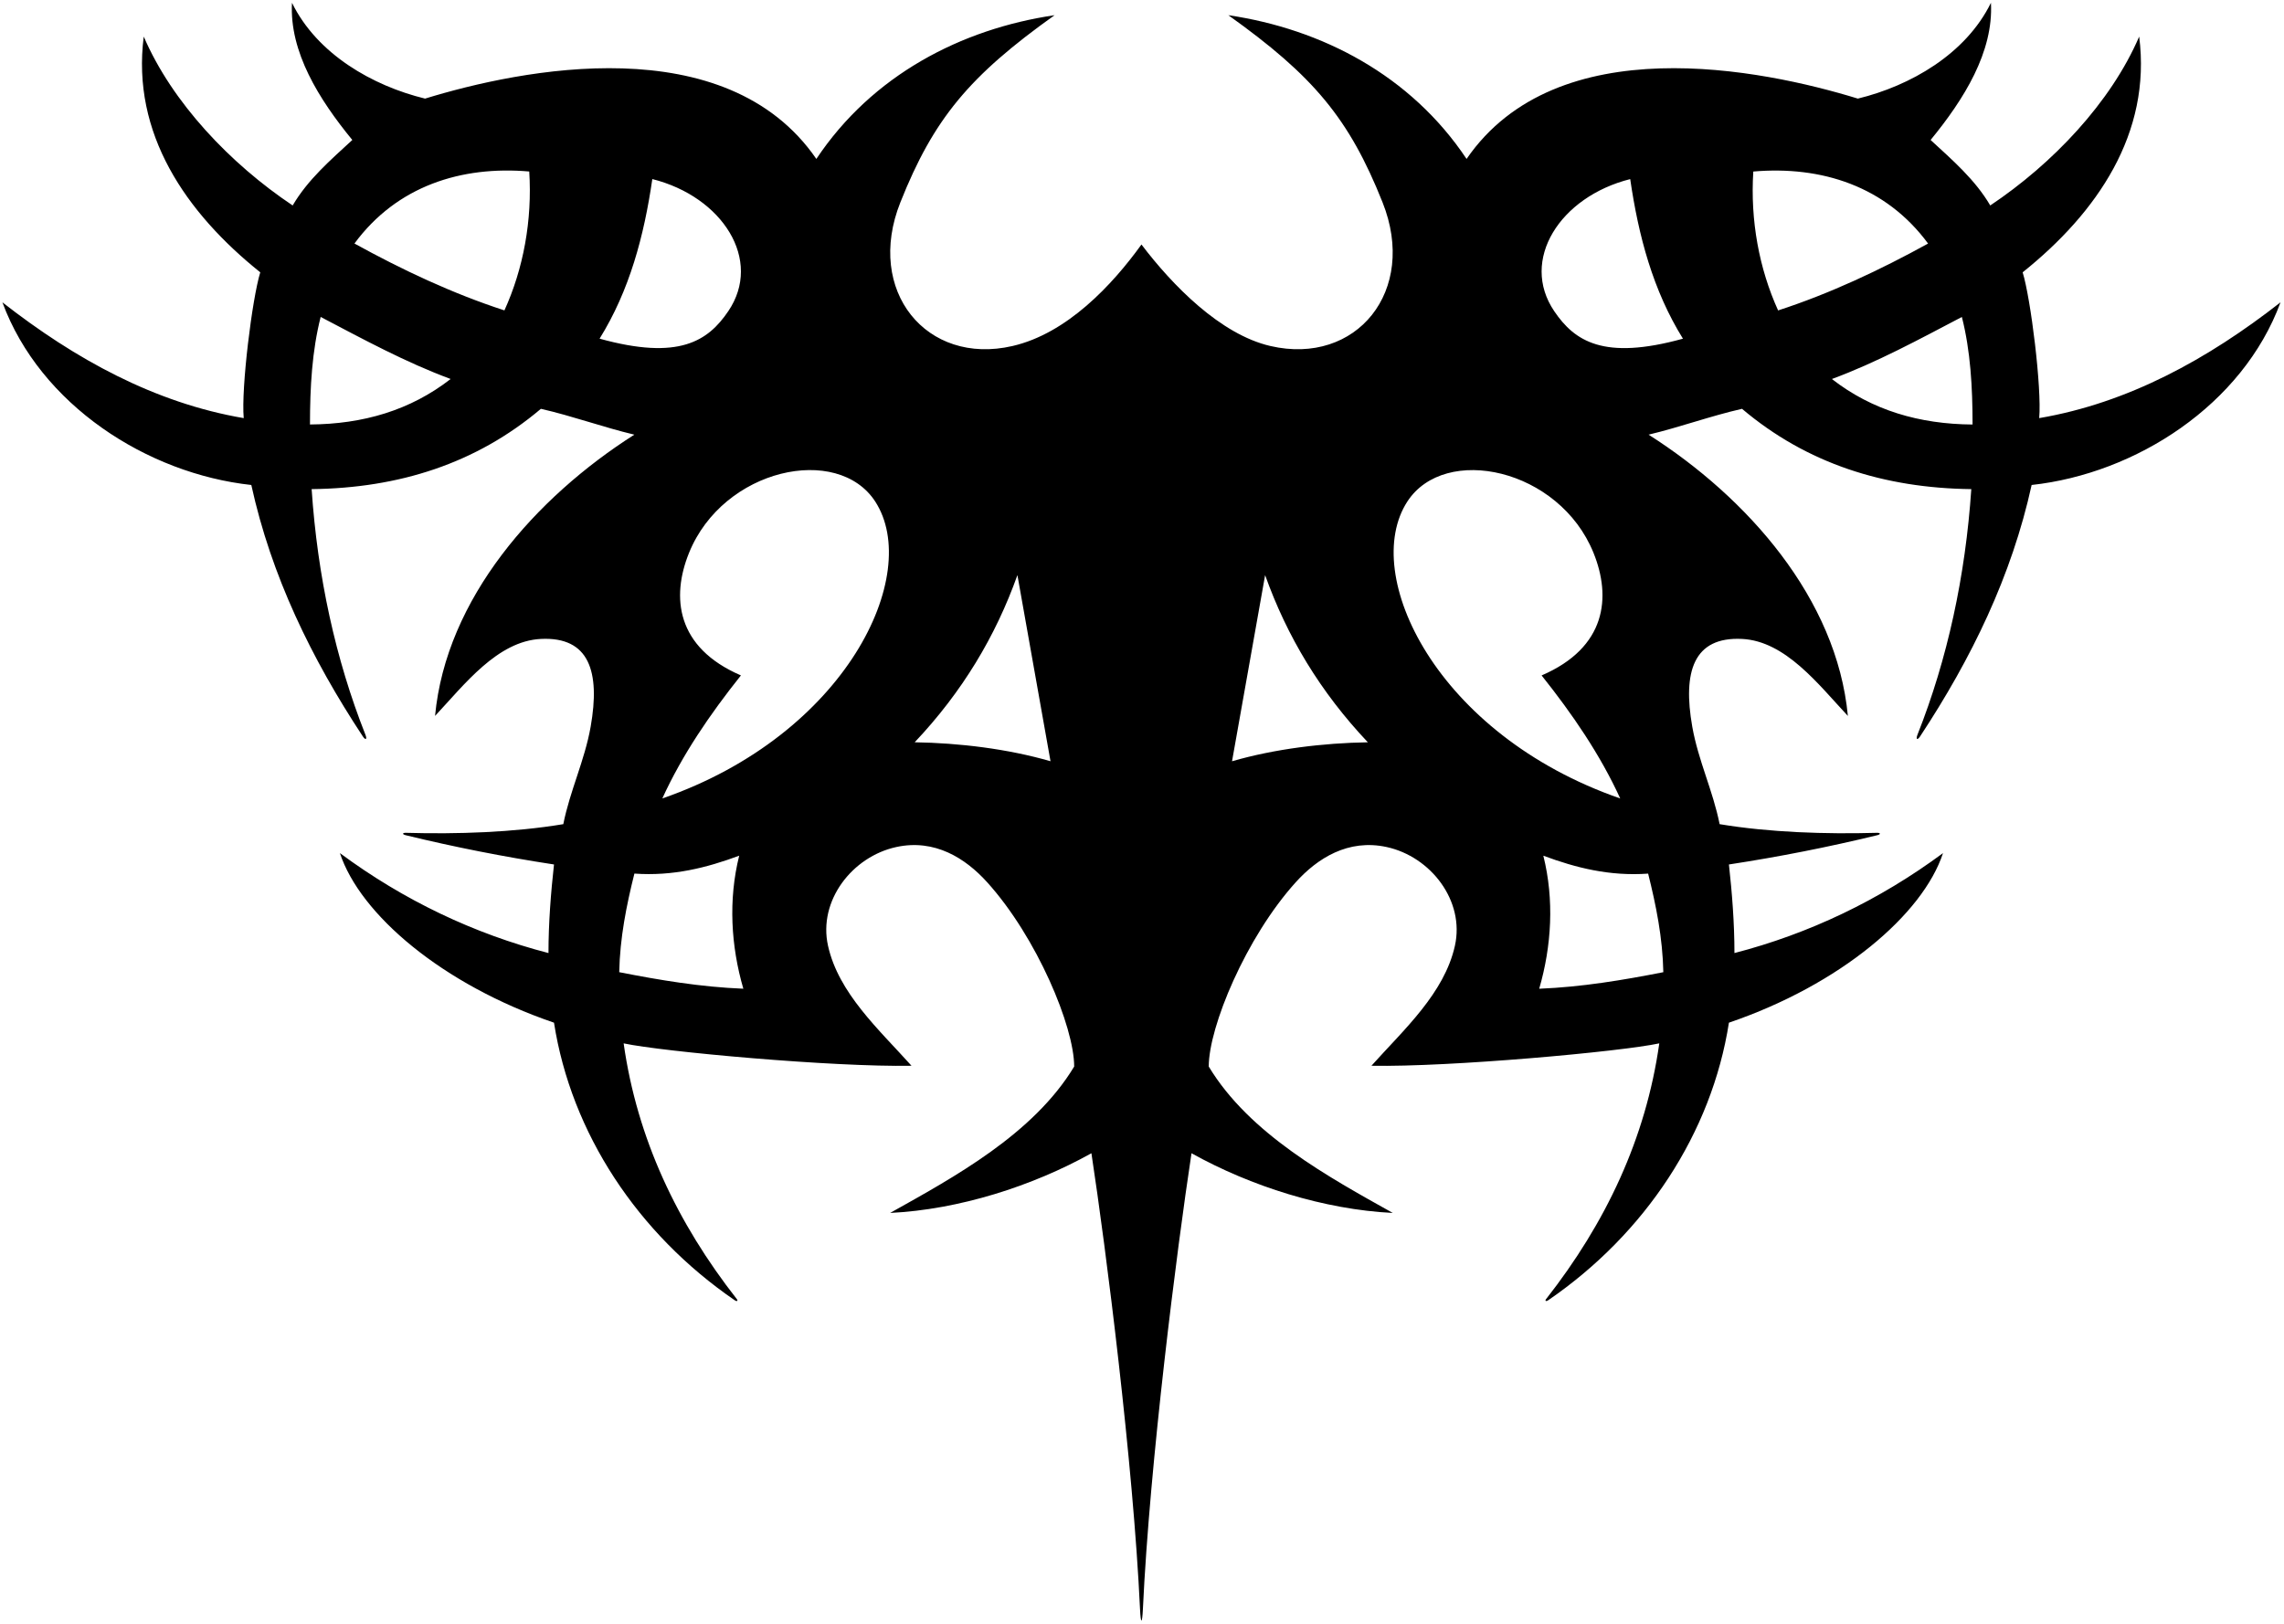 <?xml version="1.0" encoding="UTF-8"?>
<svg xmlns="http://www.w3.org/2000/svg" xmlns:xlink="http://www.w3.org/1999/xlink" width="530pt" height="377pt" viewBox="0 0 530 377" version="1.1">
<g id="surface1">
<path style=" stroke:none;fill-rule:nonzero;fill:rgb(0%,0%,0%);fill-opacity:1;" d="M 473.195 97.047 C 473.812 90.074 471.238 69.297 469.355 63.207 C 486.637 49.367 499.273 30.969 496.395 8.488 C 489.836 23.77 476.316 38.008 461.836 47.688 C 458.316 41.688 453.113 37.207 447.996 32.488 C 455.738 23.047 462.613 12.047 461.996 0.648 C 456.156 12.566 443.273 19.93 431.113 22.887 C 408.828 16.031 361.309 6.379 340.316 36.887 C 327.355 17.449 306.715 6.727 285.035 3.527 C 304.781 17.609 313.086 27.523 320.828 46.988 C 329.004 67.535 314.746 84.918 294.805 80.312 C 283.172 77.629 271.996 66.148 264.875 56.75 C 258.086 66.164 247.602 77.395 234.945 80.312 C 215.004 84.918 200.746 67.535 208.922 46.988 C 216.664 27.523 224.969 17.609 244.715 3.527 C 223.035 6.727 202.395 17.449 189.434 36.887 C 168.441 6.379 120.922 16.031 98.637 22.887 C 86.473 19.93 73.594 12.566 67.754 0.648 C 67.137 12.047 74.012 23.047 81.754 32.488 C 76.637 37.207 71.434 41.688 67.914 47.688 C 53.434 38.008 39.914 23.77 33.355 8.488 C 30.473 30.969 43.113 49.367 60.395 63.207 C 58.512 69.297 55.938 90.074 56.555 97.047 C 35.914 93.527 17.434 83.367 0.555 70.168 C 9.355 94.008 34.156 109.93 58.316 112.566 C 62.941 133.656 72.246 152.805 84.176 170.895 C 84.828 171.883 85.238 171.645 84.797 170.531 C 77.852 153 73.668 133.688 72.316 113.527 C 92.555 113.289 110.477 107.609 125.516 94.887 C 132.875 96.566 139.836 99.129 147.195 100.887 C 124.312 115.449 103.516 138.887 100.953 166.168 C 107.789 158.859 115.43 148.797 125.516 148.297 C 136.746 147.742 139.316 155.883 137.059 168.68 C 135.672 176.531 132.254 183.535 130.715 191.289 C 119.141 193.219 106.055 193.633 94.262 193.301 C 93.336 193.273 93.273 193.645 94.152 193.859 C 105.453 196.605 116.902 198.867 128.555 200.648 C 127.836 207.129 127.273 214.246 127.273 221.207 C 109.996 216.73 93.676 208.969 78.875 198.008 C 83.562 212.242 102.641 228.527 128.555 237.367 C 132.547 262.961 147.941 286.328 170.48 301.785 C 170.98 302.133 171.32 301.961 170.988 301.535 C 157.145 283.867 147.84 264.277 144.715 242.168 C 153.586 244.09 193.363 247.703 211.516 247.367 C 203.934 238.922 194.594 230.539 192.141 219.52 C 189.809 209.062 197.762 198.828 207.965 196.602 C 216.91 194.648 224.043 199.211 229.062 204.762 C 240.66 217.602 249.262 238.355 249.262 247.547 C 239.809 263.234 221.348 273.25 206.555 281.527 C 222.484 280.746 239.512 275.336 253.262 267.672 C 256.648 289.922 262.961 339.516 264.539 373.414 C 264.711 377.035 265.039 377.035 265.211 373.414 C 266.789 339.516 273.102 289.922 276.488 267.672 C 290.238 275.336 307.266 280.746 323.195 281.527 C 308.402 273.25 289.941 263.234 280.488 247.547 C 280.488 238.355 289.09 217.602 300.688 204.762 C 305.707 199.211 312.84 194.648 321.785 196.602 C 331.988 198.828 339.941 209.062 337.609 219.52 C 335.156 230.539 325.816 238.922 318.234 247.367 C 336.387 247.703 376.164 244.09 385.035 242.168 C 381.91 264.277 372.605 283.867 358.762 301.535 C 358.43 301.961 358.77 302.133 359.27 301.785 C 381.809 286.328 397.203 262.961 401.195 237.367 C 427.109 228.527 446.188 212.242 450.875 198.008 C 436.074 208.969 419.754 216.73 402.477 221.207 C 402.477 214.246 401.914 207.129 401.195 200.648 C 412.848 198.867 424.297 196.605 435.598 193.859 C 436.48 193.645 436.414 193.273 435.488 193.301 C 423.695 193.633 410.609 193.219 399.035 191.289 C 397.496 183.535 394.078 176.531 392.691 168.68 C 390.434 155.883 393.004 147.742 404.234 148.297 C 414.32 148.797 421.961 158.859 428.797 166.168 C 426.234 138.887 405.438 115.449 382.555 100.887 C 389.914 99.129 396.875 96.566 404.234 94.887 C 419.273 107.609 437.195 113.289 457.438 113.527 C 456.082 133.688 451.898 153 444.949 170.531 C 444.512 171.645 444.922 171.883 445.574 170.895 C 457.504 152.805 466.809 133.656 471.438 112.566 C 495.598 109.93 520.395 94.008 529.195 70.168 C 512.316 83.367 493.836 93.527 473.195 97.047 Z M 71.93 98.523 C 71.93 89.883 72.41 81.402 74.41 73.562 C 84.332 78.766 94.172 84.121 104.57 87.965 C 95.211 95.242 84.25 98.445 71.93 98.523 Z M 117.051 72.043 C 104.973 68.121 93.289 62.605 82.25 56.523 C 92.09 43.164 107.051 38.445 122.812 39.805 C 123.531 51.164 121.449 62.363 117.051 72.043 Z M 139.133 78.605 C 146.09 67.402 149.449 54.766 151.371 41.562 C 167.66 45.66 177.047 60.352 169 72.223 C 164.297 79.164 157.551 83.707 139.133 78.605 Z M 143.691 225.645 C 143.852 217.645 145.371 210.121 147.211 202.762 C 156.172 203.402 164.012 201.402 171.531 198.605 C 168.973 208.844 169.609 219.562 172.492 229.484 C 162.57 229.086 153.051 227.484 143.691 225.645 Z M 153.691 185.324 C 158.332 175.164 164.73 165.805 171.93 156.766 C 156.883 150.285 155.742 138.586 159.879 128.348 C 167.816 108.695 194.406 102.98 203.105 116.422 C 214.031 133.309 196.453 170.48 153.691 185.324 Z M 212.25 172.285 C 223.289 160.605 231.051 147.645 236.09 133.484 L 243.77 176.684 C 233.852 173.805 222.57 172.445 212.25 172.285 Z M 285.891 176.691 L 293.57 133.488 C 298.609 147.648 306.371 160.609 317.41 172.289 C 307.09 172.449 295.812 173.812 285.891 176.691 Z M 326.559 116.43 C 335.254 102.988 361.848 108.699 369.785 128.352 C 373.922 138.594 372.777 150.289 357.73 156.77 C 364.93 165.812 371.328 175.172 375.973 185.328 C 333.211 170.484 315.629 133.316 326.559 116.43 Z M 385.973 225.648 C 376.609 227.488 367.09 229.09 357.172 229.488 C 360.051 219.57 360.688 208.852 358.129 198.609 C 365.648 201.41 373.488 203.41 382.449 202.77 C 384.289 210.129 385.812 217.648 385.973 225.648 Z M 360.66 72.23 C 352.613 60.355 362 45.664 378.289 41.57 C 380.211 54.77 383.57 67.41 390.527 78.609 C 372.113 83.715 365.363 79.172 360.66 72.23 Z M 406.852 39.812 C 422.609 38.449 437.57 43.172 447.41 56.531 C 436.371 62.609 424.688 68.129 412.609 72.051 C 408.211 62.371 406.129 51.172 406.852 39.812 Z M 425.09 87.969 C 435.488 84.129 445.328 78.77 455.25 73.57 C 457.25 81.41 457.73 89.891 457.73 98.531 C 445.41 98.449 434.449 95.25 425.09 87.969 "/>
</g>
</svg>
